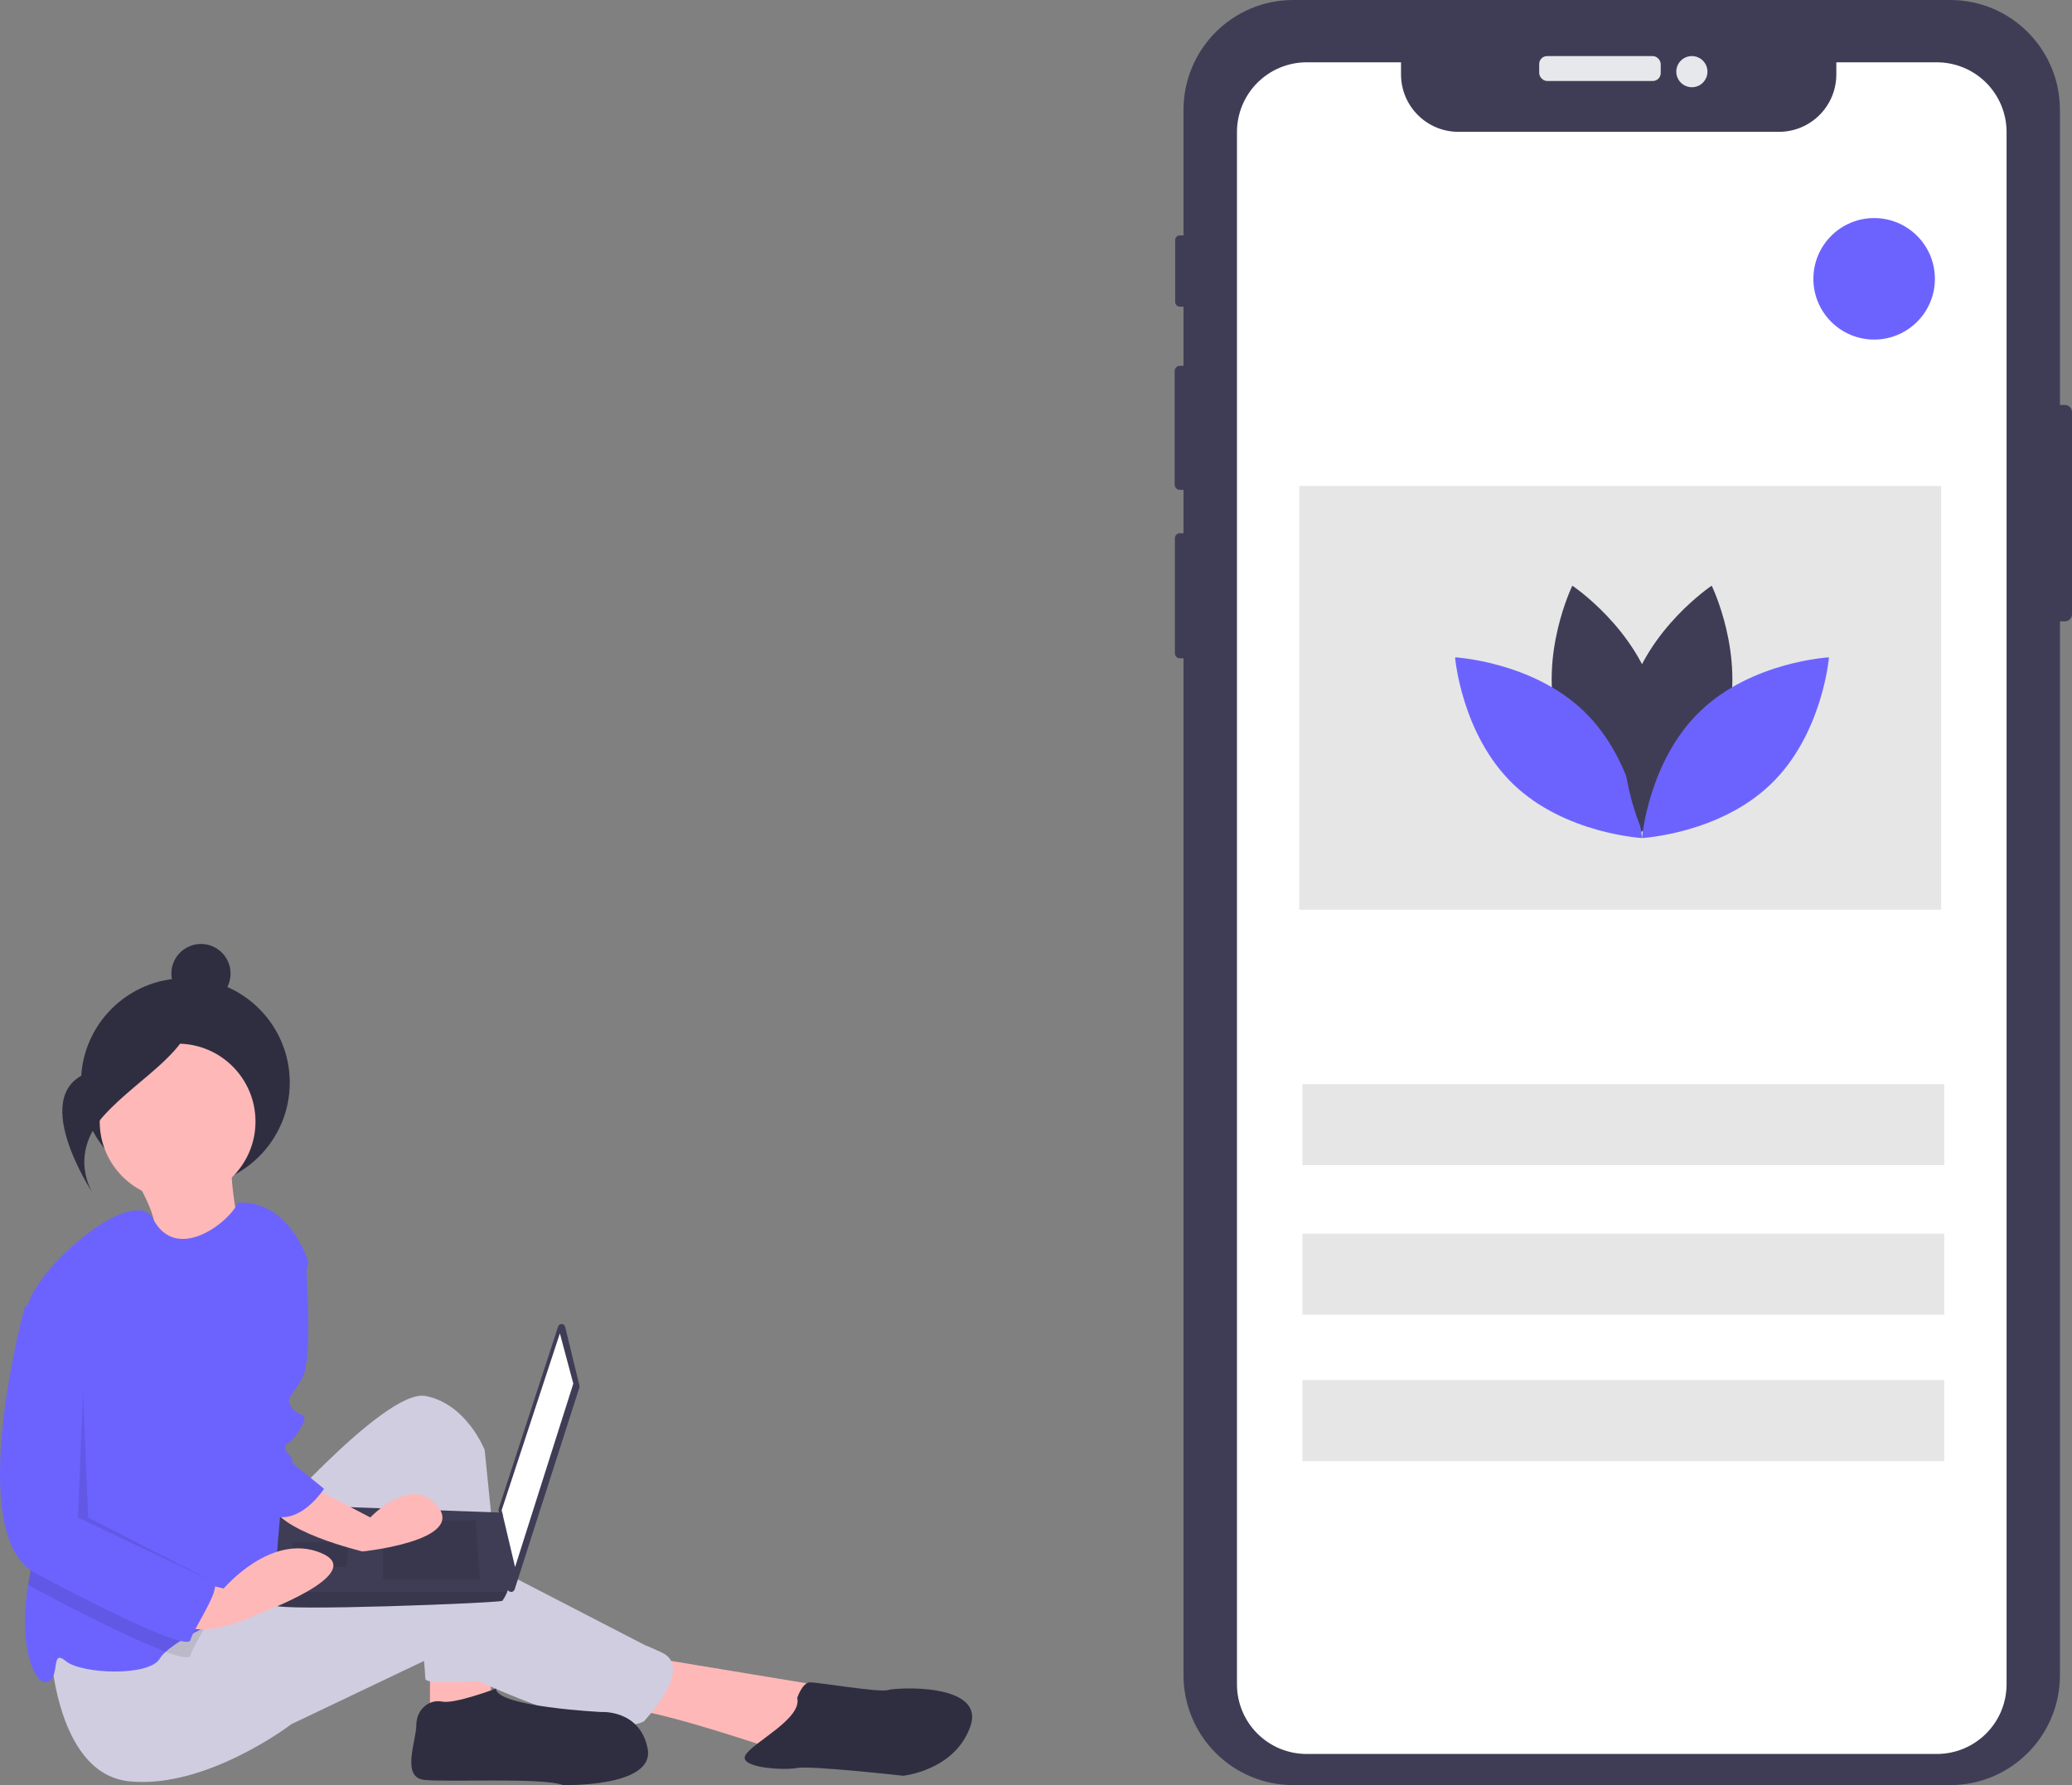 <svg xmlns="http://www.w3.org/2000/svg" xmlns:xlink="http://www.w3.org/1999/xlink" width="665" height="573" version="1.1" viewBox="0 0 665 573"><rect x="0" y="0" width="665" height="573" fill="#808080" stroke="none"/><title>mobile</title><g id="Page-1" fill="none" fill-rule="evenodd" stroke="none" stroke-width="1"><g id="Desktop-HD-Copy" fill-rule="nonzero" transform="translate(-683, -379)"><g id="mobile" transform="translate(683, 379)"><path id="Path" fill="#FFB8B8" d="M42,376.044 C42,376.044 52.836,392.808 48.966,397.347 C45.096,401.886 78,402 78,402 C78,402 73.057,377.612 74.512,372 L42,376.044 Z"/><circle id="Oval" cx="59.5" cy="347.5" r="33.5" fill="#2F2E41"/><polygon id="Path" fill="#FFB8B8" points="138 530 138 550 158 545.833 156.334 531.667"/><path id="Path" fill="#FFB8B8" d="M208.52,532 L264,541.167 L249.923,562 C249.923,562 211.004,548.667 201.067,548.667 C191.13,548.667 208.52,532 208.52,532 Z"/><path id="Path" fill="#D0CDE1" d="M81.927,493.496 C81.927,493.496 123.291,445.616 136.527,448.093 C149.764,450.569 155.555,465.429 155.555,465.429 L163,538.899 C163,538.899 136.527,541.376 136.527,538.899 C136.527,536.423 131.564,483.59 131.564,483.59 C131.564,483.59 92.682,569.443 72,512.483 L81.927,493.496 Z"/><path id="Path" fill="#D0CDE1" d="M16,526.319 C16,526.319 16.825,569.335 41.578,571.798 C66.332,574.261 93.56,553.414 93.56,553.414 L138.116,532.173 C138.116,532.173 190.923,559.983 206.6,552.593 C206.6,552.593 223.103,535.351 212.376,530.425 C201.65,525.498 211.551,530.425 211.551,530.425 L148.018,497.582 C148.018,497.582 135.641,494.298 114.188,503.33 C92.735,512.361 63.856,516.467 63.856,516.467 L16,526.319 Z"/><circle id="Oval" cx="57" cy="360" r="25" fill="#FFB8B8"/><path id="Path" fill="#6C63FF" d="M93.141,429.267 L91.467,464.193 C91.467,464.193 92.304,509.93 84.77,513.256 C80.962,514.936 73.311,518.312 66.238,522.004 C60.932,524.765 55.951,527.692 53.172,530.212 C52.435,530.835 51.8,531.567 51.289,532.383 C47.941,538.204 26.178,537.372 21.156,533.214 C16.133,529.056 19.482,538.204 15.296,539.867 C11.245,541.48 5.629,528.291 9.069,508.599 C9.178,507.943 9.303,507.277 9.437,506.604 C13.279,487.519 7.244,441.807 8.173,424.145 C8.227,422.795 8.37,421.451 8.6,420.12 C11.111,406.815 43.153,379.739 49.146,391.273 C56.529,405.509 73.487,392.503 76.4,386.025 C93.141,385.194 99,405.152 99,405.152 L93.141,429.267 Z"/><path id="Path" fill="#2F2E41" d="M159.187,542 C159.187,542 145.989,547.025 141.865,546.188 C137.74,545.35 133.616,548.7 133.616,553.725 C133.616,558.75 128.667,570.476 136.091,571.313 C143.514,572.151 174.034,570.476 180.633,572.988 C180.633,572.988 210.328,573.826 207.854,561.263 C205.379,548.7 193.006,549.538 193.006,549.538 C193.006,549.538 159.187,547.863 159.187,542 Z"/><path id="Path" fill="#2F2E41" d="M255.864,545 C255.864,545 257.523,540 260.011,540 C262.498,540 282.402,543.333 284.89,542.5 C287.378,541.667 316.403,540 311.427,554.167 C306.452,568.333 289.866,570 289.866,570 C289.866,570 260.011,566.667 255.864,567.5 C251.717,568.333 236.79,567.5 239.278,563.333 C241.766,559.167 257.523,551.667 255.864,545 Z"/><path id="Path" fill="#3F3D56" d="M181.389,425.9 L185.967,444.754 C186.018,444.964 186.01,445.184 185.944,445.39 L165.176,510.181 C165.007,510.71 164.49,511.049 163.937,510.994 C163.383,510.94 162.943,510.507 162.881,509.955 L160.008,484.715 C159.988,484.548 160.006,484.378 160.058,484.217 L179.121,425.813 C179.284,425.312 179.761,424.981 180.288,425.001 C180.815,425.021 181.264,425.388 181.389,425.9 L181.389,425.9 Z"/><polygon id="Path" fill="#FFF" points="179.688 428 184 444.122 165.313 503 161 484.776"/><path id="Path" fill="#3F3D56" d="M88.13,515.232 C88.827,517.334 160.52,514.531 161.216,513.83 C161.823,512.953 162.336,512.013 162.747,511.028 C163.401,509.626 164,508.225 164,508.225 L161.216,485.537 L90.219,483 C90.219,483 88.444,502.227 88.082,511.028 C87.958,512.427 87.975,513.836 88.13,515.232 L88.13,515.232 Z"/><polygon id="Path" fill="#000" points="152.622 488 154 507 123 507 123 488" opacity=".1"/><polygon id="Path" fill="#000" points="111.816 495.036 112 495 111.13 503 94 503 94 495.036" opacity=".1"/><path id="Path" fill="#000" d="M88.131,515.228 C88.829,517.341 160.765,514.523 161.464,513.818 C162.072,512.936 162.587,511.991 163,511 L88.082,511 C87.958,512.407 87.975,513.824 88.131,515.228 L88.131,515.228 Z" opacity=".1"/><circle id="Oval" cx="64.5" cy="312.5" r="9.5" fill="#2F2E41"/><path id="Path" fill="#2F2E41" d="M61.885,322 C61.885,322 52.286,337.846 29.967,343.778 C7.648,349.71 29.785,383 29.785,383 C29.785,383 21.735,370.895 33.346,358.075 C44.956,345.255 63.641,336.49 61.885,322 Z"/><path id="Path" fill="#000" d="M65.95,521.937 C63.89,525.809 61.472,529.831 61.063,531.456 C60.788,532.559 57.736,531.92 52.932,530.121 C43.3,526.497 26.604,518.197 11.026,509.897 C10.307,509.518 9.626,509.074 8.991,508.57 C9.099,507.915 9.224,507.251 9.358,506.58 C13.186,487.549 7.173,441.967 8.098,424.355 L15.195,422 L29.373,435.267 L29.373,491.654 C29.373,491.654 66.067,511.555 68.569,513.213 C69.845,514.059 68.085,517.915 65.95,521.937 Z" opacity=".1"/><path id="Path" fill="#FFB8B8" d="M96.258,475.314 L118.861,487.077 C118.861,487.077 132.256,472.793 140.627,483.716 C148.999,494.639 116.35,498 116.35,498 C116.35,498 87.887,491.278 87.05,482.036 C86.212,472.793 96.258,475.314 96.258,475.314 Z"/><path id="Path" fill="#FFB8B8" d="M58.339,506.629 L71.799,509.907 C71.799,509.907 86.94,491.88 102.923,498.435 C118.906,504.99 82.734,518.101 82.734,518.101 C82.734,518.101 63.387,527.933 55.816,519.739 C48.245,511.545 58.339,506.629 58.339,506.629 Z"/><path id="Path" fill="#6C63FF" d="M87.794,396 C88.647,396.836 98.029,403.52 98.029,403.52 C98.029,403.52 100.588,435.271 97.176,441.956 C93.765,448.64 91.206,448.64 93.765,451.983 C96.324,455.325 99.735,452.818 96.324,458.667 C92.912,464.516 89.5,463.681 92.059,466.187 C94.618,468.694 93.765,469.53 93.765,469.53 L104,477.885 C104,477.885 97.72,487.683 89.772,486.962 C81.824,486.241 75,448.64 75,448.64 L87.794,396 Z"/><path id="Path" fill="#6C63FF" d="M15.424,417 L7.95,419.488 C7.95,419.488 -11.98,492.458 11.272,504.897 C34.524,517.335 60.267,529.773 61.097,526.456 C61.928,523.139 71.062,509.872 68.571,508.214 C66.08,506.555 29.541,486.654 29.541,486.654 L29.541,430.267 L15.424,417 Z"/><polygon id="Path" fill="#000" points="26.66 447 25 487.109 69 508 28.32 487.109" opacity=".1"/><path id="Path" fill="#3F3D56" d="M665,132.241 L665,197.176 C664.997,198.425 663.987,199.436 662.741,199.44 L661.134,199.44 L661.134,537.705 C661.132,557.198 645.367,573 625.92,573 L415.044,573 C405.706,573 396.751,569.28 390.149,562.661 C383.547,556.042 379.839,547.065 379.841,537.705 L379.841,211.303 L378.677,211.303 C377.798,211.305 377.083,210.593 377.079,209.712 L377.079,172.756 C377.079,172.331 377.247,171.924 377.547,171.624 C377.846,171.323 378.253,171.154 378.677,171.155 L379.841,171.155 L379.841,157.234 L378.667,157.234 C377.744,157.231 377,156.479 377,155.554 L377,119.102 C377,118.181 377.747,117.434 378.667,117.431 L379.841,117.431 L379.841,98.43 L378.647,98.43 C378.255,98.43 377.878,98.274 377.6,97.996 C377.323,97.718 377.167,97.34 377.168,96.947 L377.168,77.055 C377.166,76.234 377.828,75.566 378.647,75.562 L379.841,75.562 L379.841,35.285 C379.841,15.798 395.602,0 415.044,0 L625.92,0 C645.364,0 661.128,15.796 661.134,35.285 L661.134,129.977 L662.741,129.977 C663.987,129.981 664.997,130.992 665,132.241 Z"/><rect id="Rectangle" width="39" height="8" x="494" y="18" fill="#E6E8EC" rx="2.542"/><circle id="Oval" cx="543" cy="23" r="5" fill="#E6E8EC"/><path id="Path" fill="#FFF" d="M644,42.387 L644,540.623 C643.994,552.983 633.975,563 621.617,563 L419.383,563 C413.445,563.01 407.747,560.656 403.548,556.458 C399.348,552.259 396.992,546.562 397,540.623 L397,42.387 C397,36.449 399.358,30.755 403.555,26.557 C407.753,22.358 413.446,20 419.383,20 L449.651,20 L449.651,23.884 C449.651,34.065 457.903,42.318 468.081,42.318 L570.933,42.318 C581.111,42.318 589.363,34.065 589.363,23.884 L589.363,20 L621.617,20 C627.554,20 633.248,22.356 637.446,26.555 C641.644,30.754 644,36.449 644,42.387 Z"/><rect id="Rectangle" width="206" height="26" x="418" y="348" fill="#E6E6E6"/><rect id="Rectangle" width="206" height="26" x="418" y="396" fill="#E6E6E6"/><rect id="Rectangle" width="206" height="26" x="418" y="443" fill="#E6E6E6"/><circle id="Oval" cx="601.5" cy="89.5" r="19.5" fill="#6C63FF"/><rect id="Rectangle" width="206" height="136" x="417" y="156" fill="#E6E6E6"/><path id="Path" fill="#3F3D56" d="M499.812,232.227 C505.812,254.318 526.364,268 526.364,268 C526.364,268 537.188,245.865 531.188,223.773 C525.188,201.682 504.636,188 504.636,188 C504.636,188 493.812,210.136 499.812,232.227 Z"/><path id="Path" fill="#6C63FF" d="M508.408,228.363 C524.976,244.379 527,269 527,269 C527,269 502.161,267.653 485.592,251.637 C469.024,235.621 467,211 467,211 C467,211 491.839,212.347 508.408,228.363 Z"/><path id="Path" fill="#3F3D56" d="M554.188,232.227 C548.188,254.318 527.636,268 527.636,268 C527.636,268 516.812,245.865 522.812,223.773 C528.812,201.682 549.364,188 549.364,188 C549.364,188 560.188,210.135 554.188,232.227 Z"/><path id="Path" fill="#6C63FF" d="M545.592,228.363 C529.024,244.379 527,269 527,269 C527,269 551.839,267.653 568.408,251.637 C584.976,235.621 587,211 587,211 C587,211 562.161,212.347 545.592,228.363 Z"/></g></g></g></svg>